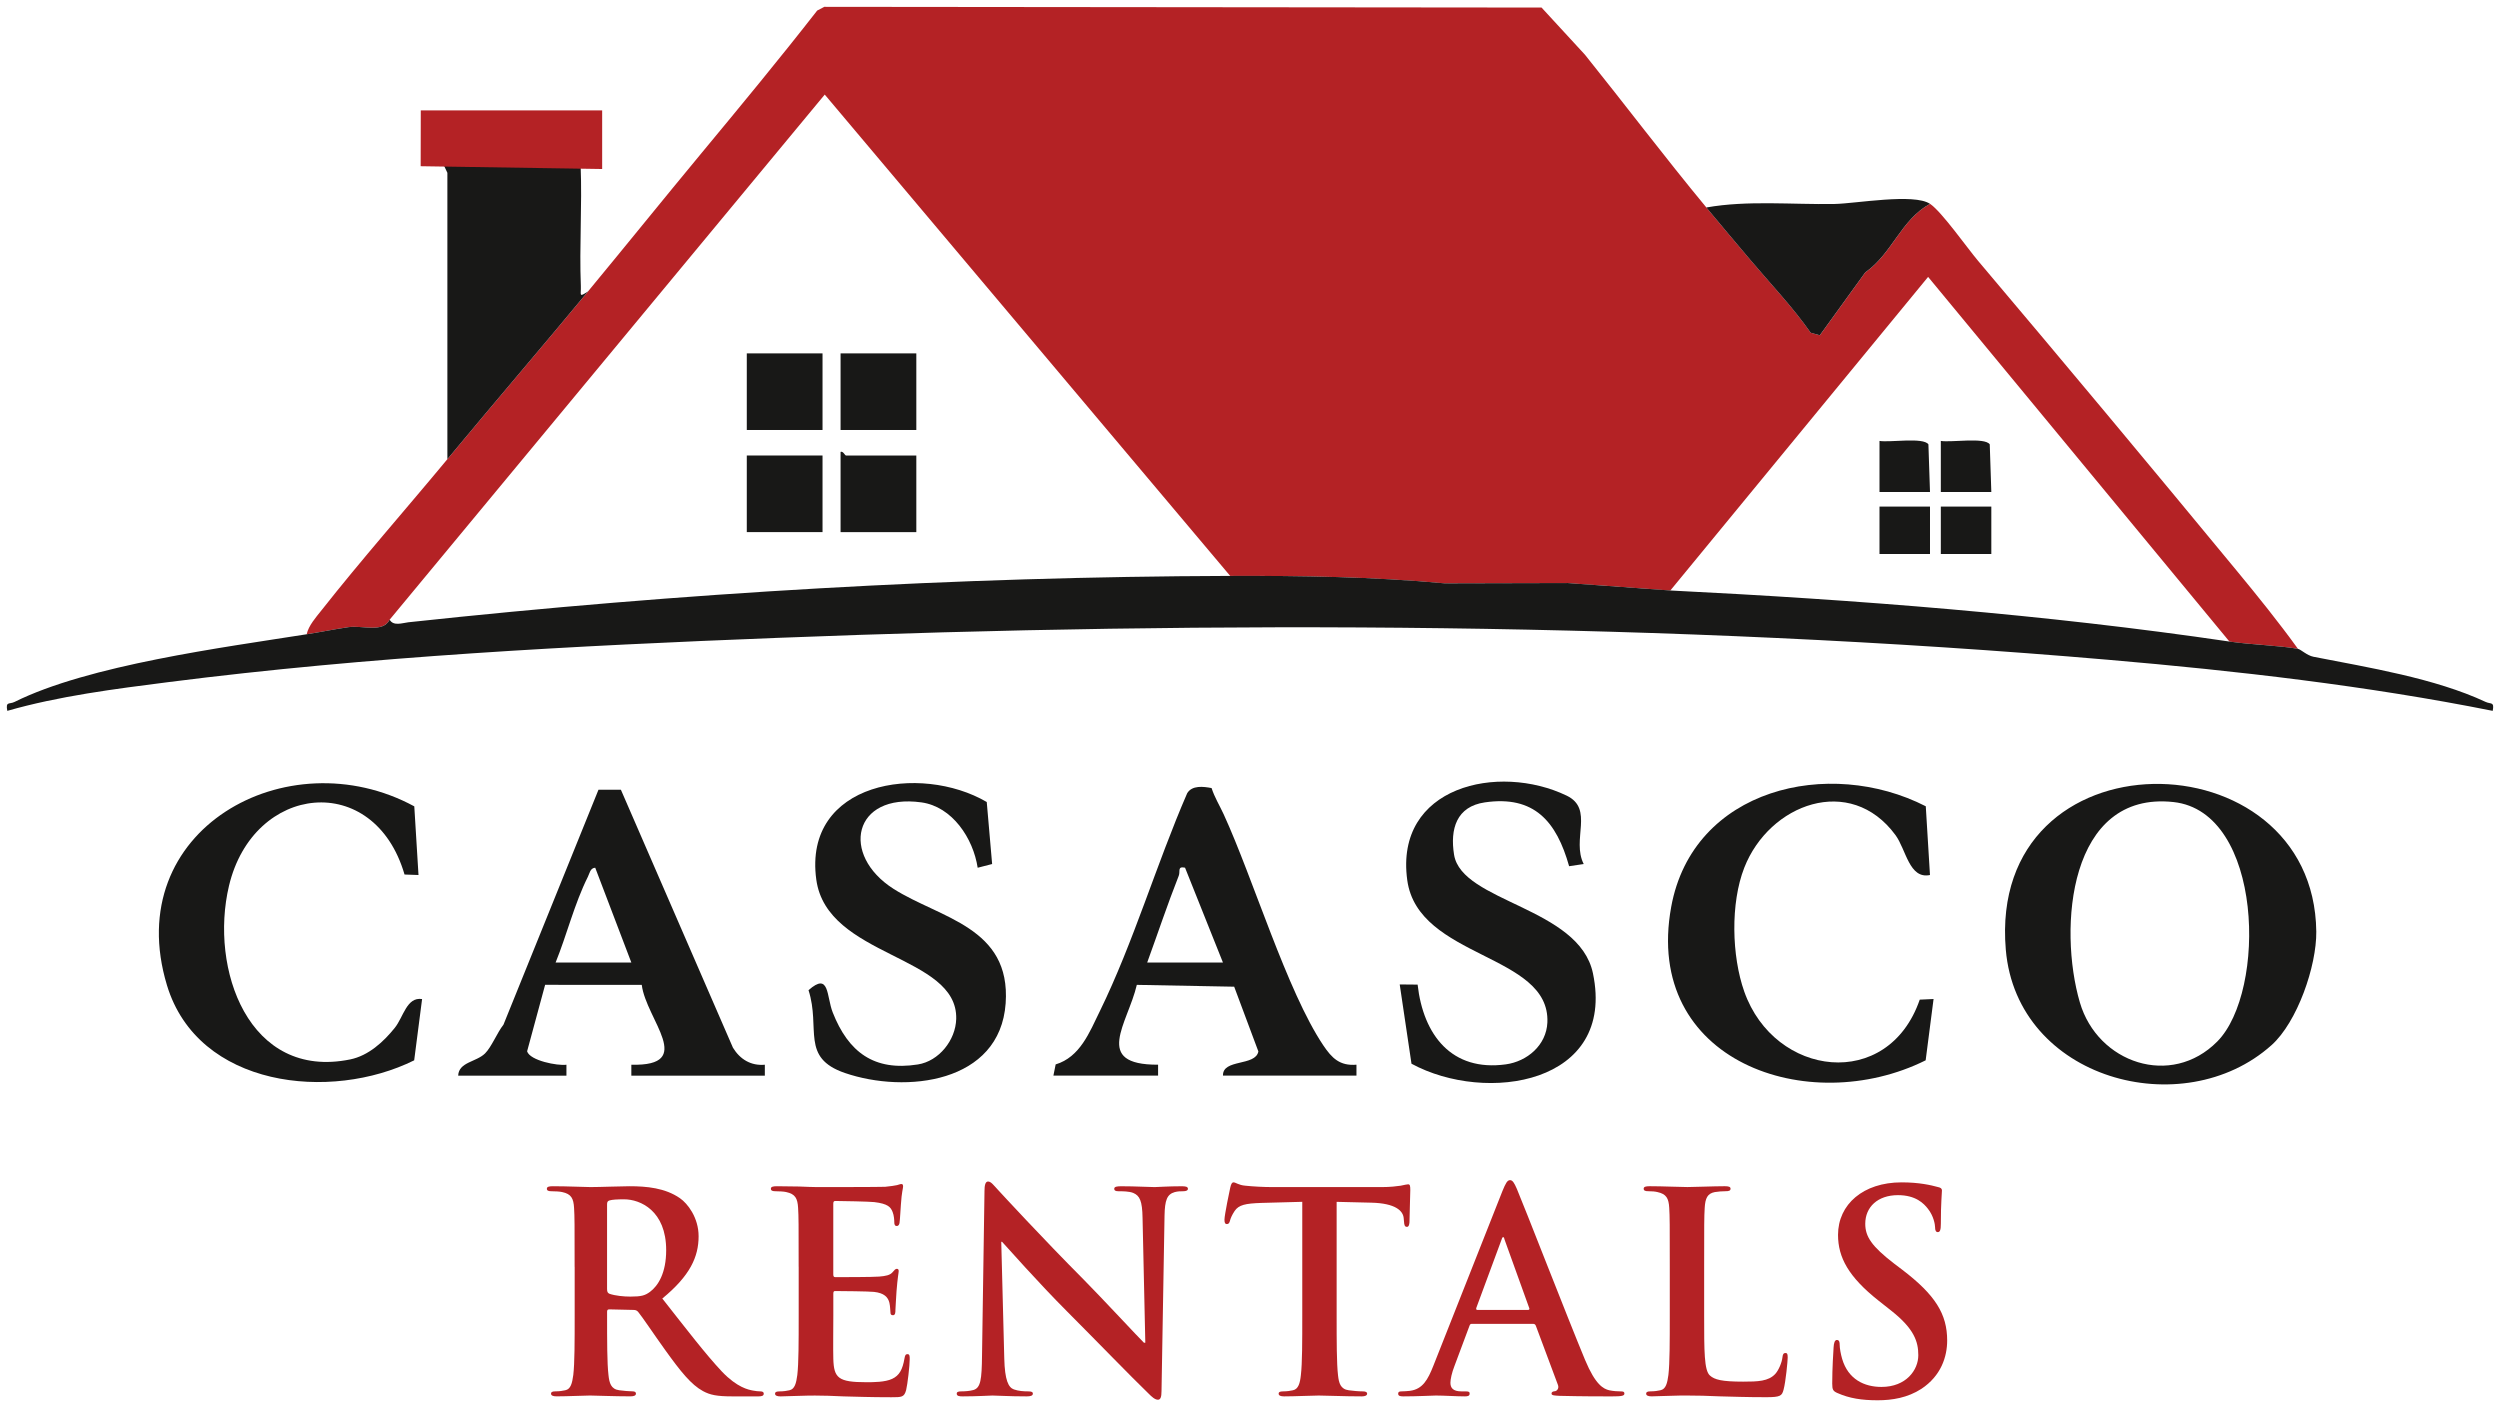 <svg width="183" height="103" viewBox="0 0 183 103" fill="none" xmlns="http://www.w3.org/2000/svg">
<g clip-path="url(#clip0_9_101)">
<path d="M43.045 21.329C45.844 17.946 48.591 14.535 51.367 11.187C54.218 7.747 57.07 4.3 59.818 0.773L60.34 0.5L112.841 0.553L116.017 4.004C118.951 7.654 121.826 11.464 124.906 15.188C125.949 16.45 127.032 17.727 128.091 18.982C129.585 20.755 131.207 22.444 132.545 24.357L133.212 24.543L136.541 19.937C138.514 18.563 139.148 16.084 141.279 14.921C142.137 15.5 143.983 18.132 144.802 19.102C151.181 26.647 157.33 34.022 163.716 41.763C165.256 43.629 166.795 45.534 168.212 47.497C166.893 47.255 164.751 47.192 163.195 46.963L141.138 20.269L122.267 43.226L114.752 42.681L105.752 42.703C100.534 42.222 95.288 42.142 90.052 42.159L60.371 6.923L28.523 45.36C28.025 46.349 26.543 45.759 25.501 45.909C24.524 46.05 23.459 46.269 22.449 46.428C22.586 45.795 23.117 45.202 23.513 44.7C26.477 40.94 29.692 37.299 32.748 33.612C36.136 29.524 39.743 25.32 43.047 21.33L43.045 21.329Z" fill="#B42225"/>
<path d="M122.264 43.223C135.92 43.903 149.658 44.967 163.193 46.961C164.749 47.191 166.89 47.254 168.209 47.495C168.42 47.534 168.865 47.981 169.35 48.076C173.374 48.864 178.235 49.646 181.943 51.378C182.341 51.564 182.596 51.34 182.467 52.035C173.227 50.189 163.745 49.107 154.345 48.298C122.198 45.532 89.145 45.435 56.906 46.692C42.066 47.272 27.08 48.049 12.315 49.932C8.417 50.429 4.295 50.953 0.534 52.035C0.398 51.322 0.684 51.57 1.062 51.382C6.484 48.684 16.329 47.396 22.449 46.428C23.459 46.269 24.524 46.05 25.501 45.909C26.543 45.759 28.025 46.35 28.523 45.36C28.797 45.858 29.471 45.597 29.895 45.55C49.887 43.395 69.995 42.219 90.049 42.156C95.285 42.139 100.531 42.219 105.749 42.7L114.749 42.678L122.264 43.223Z" fill="#181817"/>
<path d="M166.271 76.509C159.806 82.293 147.636 79.023 146.825 69.52C145.451 53.405 169.387 53.717 169.552 68.192C169.58 70.71 168.163 74.818 166.271 76.51V76.509ZM162.306 76.237C165.931 72.574 165.676 59.425 159.102 58.71C151.417 57.874 150.657 67.959 152.247 73.383C153.547 77.814 158.927 79.653 162.306 76.237Z" fill="#181817"/>
<path d="M43.573 8.512H31.957L31.951 11.563L43.575 11.716L42.503 12.132C42.618 15.059 42.402 18.008 42.518 20.932C42.545 21.591 42.333 21.803 43.047 21.329C39.744 25.32 36.136 29.523 32.748 33.611V12.65L32.491 12.102L31.339 11.649L31.425 8.244L43.573 8.512Z" fill="#181817"/>
<path d="M77.109 78.736L77.274 77.915C79.058 77.376 79.748 75.574 80.505 74.025C82.975 68.98 84.653 63.236 86.902 58.065C87.261 57.468 88.092 57.573 88.688 57.687C88.903 58.359 89.275 58.959 89.569 59.597C91.739 64.323 94.201 72.547 96.864 76.518C97.493 77.454 98.069 78.037 99.293 77.936V78.736H89.522C89.484 77.492 91.904 78.067 92.113 76.967L90.342 72.226L83.215 72.092C82.555 74.926 79.952 77.957 84.772 77.936V78.736H77.112H77.109ZM83.975 70.458H89.52L86.745 63.514C86.16 63.395 86.415 63.775 86.285 64.104C85.459 66.196 84.744 68.346 83.974 70.458H83.975Z" fill="#181817"/>
<path d="M33.539 78.736C33.579 77.74 34.86 77.743 35.501 77.115C35.979 76.647 36.398 75.575 36.852 75.01L43.809 57.808H45.449L53.651 76.691C54.173 77.546 54.975 78.029 55.986 77.938V78.737H46.214V77.938C50.984 78.055 47.296 74.647 46.977 72.094L39.903 72.089L38.584 76.956C38.796 77.639 40.804 78.028 41.463 77.938V78.737H33.539V78.736ZM46.214 70.458L43.57 63.517C43.202 63.541 43.162 63.922 43.036 64.174C42.049 66.143 41.498 68.418 40.669 70.46H46.214V70.458Z" fill="#181817"/>
<path d="M140.967 59.021L141.274 64.051C139.752 64.371 139.529 62.189 138.75 61.129C135.44 56.626 129.508 58.836 127.679 63.52C126.664 66.119 126.758 69.979 127.681 72.589C129.901 78.861 138.211 79.894 140.525 73.174L141.537 73.128L140.958 77.615C132.377 81.889 120.268 77.689 122.331 66.388C123.917 57.694 133.895 55.397 140.966 59.019L140.967 59.021Z" fill="#181817"/>
<path d="M115.928 63.247L114.859 63.406C113.939 60.13 112.305 58.209 108.69 58.734C106.621 59.034 106.132 60.672 106.438 62.567C106.999 66.044 115.588 66.398 116.603 71.244C118.307 79.374 108.776 80.825 103.321 77.864L102.459 72.061L103.77 72.073C104.182 75.764 106.263 78.457 110.227 77.911C111.783 77.696 113.195 76.515 113.268 74.845C113.485 69.796 103.799 70.182 103.011 64.428C102.07 57.546 109.693 55.842 114.677 58.239C116.703 59.213 115.02 61.461 115.928 63.248V63.247Z" fill="#181817"/>
<path d="M30.326 59.022L30.634 64.051L29.612 64.015C27.389 56.383 18.54 57.351 16.762 64.842C15.321 70.911 18.196 79.069 25.633 77.55C26.969 77.277 28.065 76.272 28.895 75.242C29.535 74.448 29.766 72.958 30.897 73.131L30.318 77.616C24.208 80.648 14.493 79.621 12.222 72.122C8.782 60.754 21.027 53.98 30.324 59.024L30.326 59.022Z" fill="#181817"/>
<path d="M72.623 63.247L71.566 63.519C71.237 61.365 69.71 59.048 67.448 58.734C62.446 58.041 61.499 62.578 65.41 65.066C68.807 67.227 74.009 67.851 73.614 73.444C73.2 79.3 66.287 80.063 61.851 78.544C58.575 77.421 60.088 75.29 59.184 72.482C60.733 71.109 60.488 72.925 60.956 74.111C62.099 77.016 63.979 78.428 67.191 77.918C68.73 77.673 69.953 76.144 69.995 74.586C70.119 69.882 60.53 70.099 59.752 64.383C58.777 57.214 67.373 55.869 72.23 58.707L72.624 63.248L72.623 63.247Z" fill="#181817"/>
<path d="M141.276 14.921C139.146 16.084 138.511 18.561 136.538 19.937L133.209 24.543L132.542 24.357C131.204 22.445 129.582 20.755 128.088 18.982C127.029 17.725 125.946 16.45 124.903 15.188C127.923 14.65 131.191 14.985 134.287 14.931C135.838 14.904 140.105 14.13 141.274 14.921H141.276Z" fill="#181817"/>
<path d="M44.078 8.082V12.372L30.793 12.167L30.801 8.082H44.078Z" fill="#B42225"/>
<path d="M67.075 33.343V38.95H61.53V33.076C61.723 33.006 61.846 33.343 61.927 33.343H67.075Z" fill="#181817"/>
<path d="M60.209 33.343H54.665V38.95H60.209V33.343Z" fill="#181817"/>
<path d="M60.209 25.868H54.665V31.475H60.209V25.868Z" fill="#181817"/>
<path d="M67.075 25.868H61.53V31.475H67.075V25.868Z" fill="#181817"/>
<path d="M141.276 36.015H137.579V32.276C138.33 32.403 140.791 31.99 141.16 32.527L141.276 36.015Z" fill="#181817"/>
<path d="M145.765 36.015H142.068V32.276C142.819 32.403 145.28 31.99 145.65 32.527L145.765 36.015Z" fill="#181817"/>
<path d="M141.276 37.082H137.579V40.553H141.276V37.082Z" fill="#181817"/>
<path d="M145.765 37.082H142.068V40.553H145.765V37.082Z" fill="#181817"/>
<path d="M42.062 92.733C42.062 89.64 42.062 89.072 42.022 88.42C41.982 87.728 41.821 87.403 41.157 87.26C40.997 87.22 40.654 87.199 40.372 87.199C40.151 87.199 40.031 87.158 40.031 87.016C40.031 86.873 40.172 86.832 40.473 86.832C41.54 86.832 42.808 86.894 43.229 86.894C43.913 86.894 45.442 86.832 46.067 86.832C47.334 86.832 48.682 86.954 49.77 87.707C50.334 88.094 51.138 89.132 51.138 90.494C51.138 91.999 50.515 93.383 48.481 95.052C50.273 97.33 51.661 99.141 52.848 100.403C53.974 101.583 54.8 101.726 55.101 101.787C55.322 101.828 55.503 101.849 55.665 101.849C55.827 101.849 55.907 101.91 55.907 102.011C55.907 102.173 55.766 102.215 55.524 102.215H53.612C52.486 102.215 51.983 102.113 51.459 101.828C50.593 101.359 49.829 100.403 48.703 98.837C47.898 97.717 46.972 96.334 46.711 96.029C46.61 95.907 46.49 95.886 46.349 95.886L44.599 95.846C44.498 95.846 44.439 95.886 44.439 96.008V96.293C44.439 98.185 44.439 99.793 44.54 100.647C44.6 101.236 44.721 101.684 45.325 101.766C45.626 101.807 46.07 101.847 46.31 101.847C46.471 101.847 46.552 101.909 46.552 102.009C46.552 102.152 46.411 102.213 46.15 102.213C44.983 102.213 43.493 102.152 43.192 102.152C42.809 102.152 41.542 102.213 40.737 102.213C40.476 102.213 40.335 102.152 40.335 102.009C40.335 101.907 40.415 101.847 40.657 101.847C40.958 101.847 41.2 101.807 41.381 101.766C41.783 101.685 41.884 101.238 41.965 100.647C42.066 99.793 42.066 98.185 42.066 96.312V92.732L42.062 92.733ZM44.437 94.341C44.437 94.564 44.477 94.645 44.618 94.707C45.041 94.849 45.644 94.911 46.147 94.911C46.951 94.911 47.214 94.83 47.576 94.566C48.18 94.118 48.764 93.182 48.764 91.513C48.764 88.624 46.873 87.79 45.685 87.79C45.182 87.79 44.82 87.811 44.618 87.871C44.477 87.911 44.437 87.993 44.437 88.156V94.341Z" fill="#B42225"/>
<path d="M58.461 92.733C58.461 89.64 58.461 89.072 58.421 88.42C58.381 87.728 58.219 87.403 57.556 87.26C57.395 87.22 57.053 87.199 56.771 87.199C56.549 87.199 56.429 87.158 56.429 87.016C56.429 86.873 56.57 86.832 56.871 86.832C57.415 86.832 57.998 86.853 58.501 86.853C59.025 86.874 59.487 86.894 59.769 86.894C60.413 86.894 64.417 86.894 64.798 86.873C65.181 86.832 65.503 86.792 65.664 86.751C65.765 86.73 65.885 86.67 65.986 86.67C66.087 86.67 66.106 86.751 66.106 86.853C66.106 86.996 66.005 87.241 65.946 88.175C65.925 88.38 65.885 89.274 65.845 89.519C65.824 89.621 65.784 89.742 65.643 89.742C65.502 89.742 65.462 89.64 65.462 89.457C65.462 89.315 65.441 88.969 65.342 88.725C65.201 88.359 65 88.114 63.994 87.993C63.651 87.952 61.539 87.911 61.137 87.911C61.036 87.911 60.996 87.973 60.996 88.115V93.263C60.996 93.406 61.017 93.487 61.137 93.487C61.579 93.487 63.893 93.487 64.356 93.446C64.838 93.406 65.141 93.344 65.322 93.141C65.463 92.979 65.543 92.877 65.644 92.877C65.725 92.877 65.785 92.918 65.785 93.039C65.785 93.161 65.705 93.487 65.625 94.525C65.604 94.932 65.545 95.745 65.545 95.888C65.545 96.05 65.545 96.275 65.364 96.275C65.223 96.275 65.183 96.194 65.183 96.092C65.163 95.888 65.163 95.624 65.103 95.359C65.002 94.953 64.72 94.647 63.976 94.566C63.593 94.525 61.602 94.504 61.119 94.504C61.018 94.504 60.999 94.585 60.999 94.708V96.316C60.999 97.007 60.978 98.879 60.999 99.469C61.039 100.872 61.361 101.178 63.414 101.178C63.936 101.178 64.782 101.178 65.305 100.933C65.828 100.689 66.069 100.262 66.21 99.428C66.25 99.204 66.29 99.123 66.431 99.123C66.591 99.123 66.591 99.285 66.591 99.49C66.591 99.958 66.431 101.341 66.33 101.748C66.189 102.278 66.008 102.278 65.244 102.278C63.734 102.278 62.629 102.237 61.763 102.216C60.898 102.176 60.275 102.155 59.671 102.155C59.45 102.155 59.007 102.155 58.523 102.176C58.06 102.176 57.538 102.216 57.136 102.216C56.874 102.216 56.733 102.155 56.733 102.012C56.733 101.91 56.814 101.85 57.056 101.85C57.357 101.85 57.599 101.81 57.78 101.769C58.182 101.688 58.283 101.241 58.363 100.65C58.464 99.796 58.464 98.188 58.464 96.316V92.735L58.461 92.733Z" fill="#B42225"/>
<path d="M73.513 99.448C73.553 101.034 73.815 101.564 74.218 101.706C74.56 101.828 74.943 101.849 75.265 101.849C75.486 101.849 75.606 101.889 75.606 102.011C75.606 102.173 75.425 102.215 75.143 102.215C73.835 102.215 73.03 102.153 72.648 102.153C72.467 102.153 71.522 102.215 70.475 102.215C70.214 102.215 70.033 102.195 70.033 102.011C70.033 101.889 70.153 101.849 70.355 101.849C70.616 101.849 70.978 101.828 71.26 101.747C71.784 101.585 71.865 100.993 71.884 99.224L72.065 87.179C72.065 86.772 72.126 86.487 72.326 86.487C72.547 86.487 72.728 86.751 73.071 87.118C73.313 87.382 76.37 90.698 79.309 93.649C80.677 95.032 83.394 97.962 83.736 98.287H83.837L83.635 89.153C83.615 87.911 83.434 87.524 82.951 87.322C82.65 87.2 82.166 87.2 81.884 87.2C81.642 87.2 81.562 87.139 81.562 87.017C81.562 86.855 81.783 86.834 82.086 86.834C83.132 86.834 84.099 86.895 84.52 86.895C84.741 86.895 85.505 86.834 86.492 86.834C86.754 86.834 86.956 86.855 86.956 87.017C86.956 87.139 86.835 87.2 86.593 87.2C86.391 87.2 86.231 87.2 85.989 87.262C85.425 87.424 85.265 87.851 85.244 88.99L85.023 101.829C85.023 102.276 84.943 102.46 84.762 102.46C84.541 102.46 84.299 102.236 84.078 102.012C82.81 100.792 80.235 98.127 78.142 96.03C75.949 93.833 73.715 91.29 73.353 90.902H73.292L73.513 99.448Z" fill="#B42225"/>
<path d="M95.325 87.973L92.327 88.054C91.16 88.094 90.676 88.197 90.375 88.644C90.173 88.948 90.074 89.193 90.034 89.357C89.994 89.519 89.933 89.601 89.812 89.601C89.671 89.601 89.631 89.499 89.631 89.276C89.631 88.95 90.014 87.098 90.054 86.936C90.115 86.672 90.175 86.549 90.296 86.549C90.457 86.549 90.659 86.753 91.162 86.793C91.745 86.855 92.509 86.895 93.174 86.895H101.143C101.787 86.895 102.229 86.834 102.53 86.793C102.832 86.732 102.993 86.691 103.074 86.691C103.215 86.691 103.234 86.813 103.234 87.119C103.234 87.547 103.173 88.95 103.173 89.48C103.152 89.684 103.112 89.805 102.992 89.805C102.832 89.805 102.79 89.703 102.771 89.399L102.751 89.175C102.711 88.645 102.168 88.076 100.377 88.036L97.842 87.975V96.316C97.842 98.187 97.842 99.794 97.943 100.669C98.004 101.239 98.124 101.687 98.728 101.768C99.01 101.808 99.452 101.849 99.753 101.849C99.975 101.849 100.075 101.91 100.075 102.011C100.075 102.153 99.915 102.215 99.693 102.215C98.364 102.215 97.097 102.153 96.533 102.153C96.07 102.153 94.802 102.215 93.998 102.215C93.737 102.215 93.596 102.153 93.596 102.011C93.596 101.909 93.676 101.849 93.918 101.849C94.219 101.849 94.461 101.808 94.642 101.768C95.044 101.687 95.164 101.239 95.225 100.648C95.326 99.794 95.326 98.187 95.326 96.314V87.973H95.325Z" fill="#B42225"/>
<path d="M107.74 96.905C107.639 96.905 107.599 96.946 107.559 97.067L106.472 99.977C106.27 100.486 106.171 100.974 106.171 101.218C106.171 101.585 106.352 101.849 106.975 101.849H107.277C107.519 101.849 107.578 101.889 107.578 102.011C107.578 102.173 107.458 102.215 107.237 102.215C106.592 102.215 105.727 102.153 105.104 102.153C104.883 102.153 103.776 102.215 102.729 102.215C102.468 102.215 102.346 102.174 102.346 102.011C102.346 101.889 102.426 101.849 102.588 101.849C102.769 101.849 103.051 101.828 103.212 101.808C104.138 101.687 104.519 100.995 104.921 99.977L109.972 87.2C110.214 86.61 110.334 86.387 110.536 86.387C110.717 86.387 110.837 86.57 111.039 87.038C111.521 88.158 114.742 96.458 116.029 99.551C116.793 101.382 117.376 101.667 117.799 101.769C118.101 101.831 118.403 101.85 118.644 101.85C118.804 101.85 118.905 101.87 118.905 102.012C118.905 102.174 118.724 102.216 117.979 102.216C117.234 102.216 115.785 102.216 114.177 102.176C113.814 102.155 113.572 102.155 113.572 102.014C113.572 101.892 113.653 101.852 113.854 101.831C113.995 101.79 114.136 101.607 114.036 101.362L112.425 97.049C112.385 96.947 112.324 96.907 112.223 96.907H107.737L107.74 96.905ZM111.845 95.888C111.946 95.888 111.965 95.826 111.946 95.766L110.135 90.74C110.116 90.659 110.095 90.557 110.034 90.557C109.973 90.557 109.933 90.659 109.914 90.74L108.063 95.745C108.042 95.826 108.063 95.888 108.143 95.888H111.846H111.845Z" fill="#B42225"/>
<path d="M124.744 96.314C124.744 98.918 124.744 100.322 125.167 100.689C125.508 100.993 126.032 101.136 127.601 101.136C128.668 101.136 129.452 101.115 129.955 100.566C130.197 100.301 130.437 99.731 130.477 99.346C130.498 99.162 130.538 99.041 130.698 99.041C130.839 99.041 130.859 99.143 130.859 99.386C130.859 99.61 130.718 101.136 130.557 101.726C130.437 102.173 130.336 102.275 129.29 102.275C127.841 102.275 126.795 102.234 125.89 102.213C124.984 102.173 124.26 102.152 123.435 102.152C123.214 102.152 122.771 102.152 122.287 102.173C121.824 102.173 121.302 102.213 120.9 102.213C120.639 102.213 120.498 102.152 120.498 102.009C120.498 101.907 120.578 101.847 120.82 101.847C121.121 101.847 121.363 101.807 121.544 101.766C121.946 101.685 122.047 101.238 122.127 100.647C122.228 99.793 122.228 98.185 122.228 96.312V92.732C122.228 89.639 122.228 89.07 122.188 88.419C122.148 87.727 121.986 87.401 121.323 87.259C121.162 87.218 120.921 87.197 120.659 87.197C120.438 87.197 120.318 87.157 120.318 87.014C120.318 86.871 120.459 86.831 120.76 86.831C121.706 86.831 122.973 86.892 123.516 86.892C123.999 86.892 125.468 86.831 126.253 86.831C126.535 86.831 126.676 86.871 126.676 87.014C126.676 87.157 126.556 87.197 126.314 87.197C126.093 87.197 125.771 87.218 125.529 87.259C124.986 87.361 124.824 87.706 124.784 88.419C124.744 89.07 124.744 89.639 124.744 92.732V96.312V96.314Z" fill="#B42225"/>
<path d="M134.502 101.972C134.18 101.829 134.119 101.727 134.119 101.28C134.119 100.16 134.199 98.94 134.22 98.615C134.239 98.31 134.3 98.085 134.462 98.085C134.643 98.085 134.664 98.268 134.664 98.43C134.664 98.694 134.744 99.122 134.845 99.469C135.287 100.974 136.475 101.523 137.723 101.523C139.533 101.523 140.42 100.282 140.42 99.203C140.42 98.206 140.118 97.27 138.447 95.948L137.521 95.216C135.308 93.466 134.544 92.041 134.544 90.394C134.544 88.156 136.394 86.549 139.192 86.549C140.5 86.549 141.346 86.753 141.868 86.894C142.049 86.934 142.15 86.996 142.15 87.139C142.15 87.403 142.07 87.993 142.07 89.58C142.07 90.028 142.009 90.191 141.849 90.191C141.708 90.191 141.647 90.07 141.647 89.825C141.647 89.642 141.546 89.011 141.124 88.482C140.823 88.094 140.238 87.485 138.931 87.485C137.442 87.485 136.537 88.36 136.537 89.58C136.537 90.517 137 91.228 138.67 92.51L139.234 92.937C141.668 94.789 142.533 96.192 142.533 98.125C142.533 99.305 142.091 100.71 140.642 101.666C139.636 102.317 138.509 102.5 137.442 102.5C136.276 102.5 135.37 102.357 134.505 101.972H134.502Z" fill="#B42225"/>
</g>
<defs>
<clipPath id="clip0_9_101">
<rect width="182" height="102" fill="white" transform="translate(0.5 0.5)"/>
</clipPath>
</defs>
</svg>
